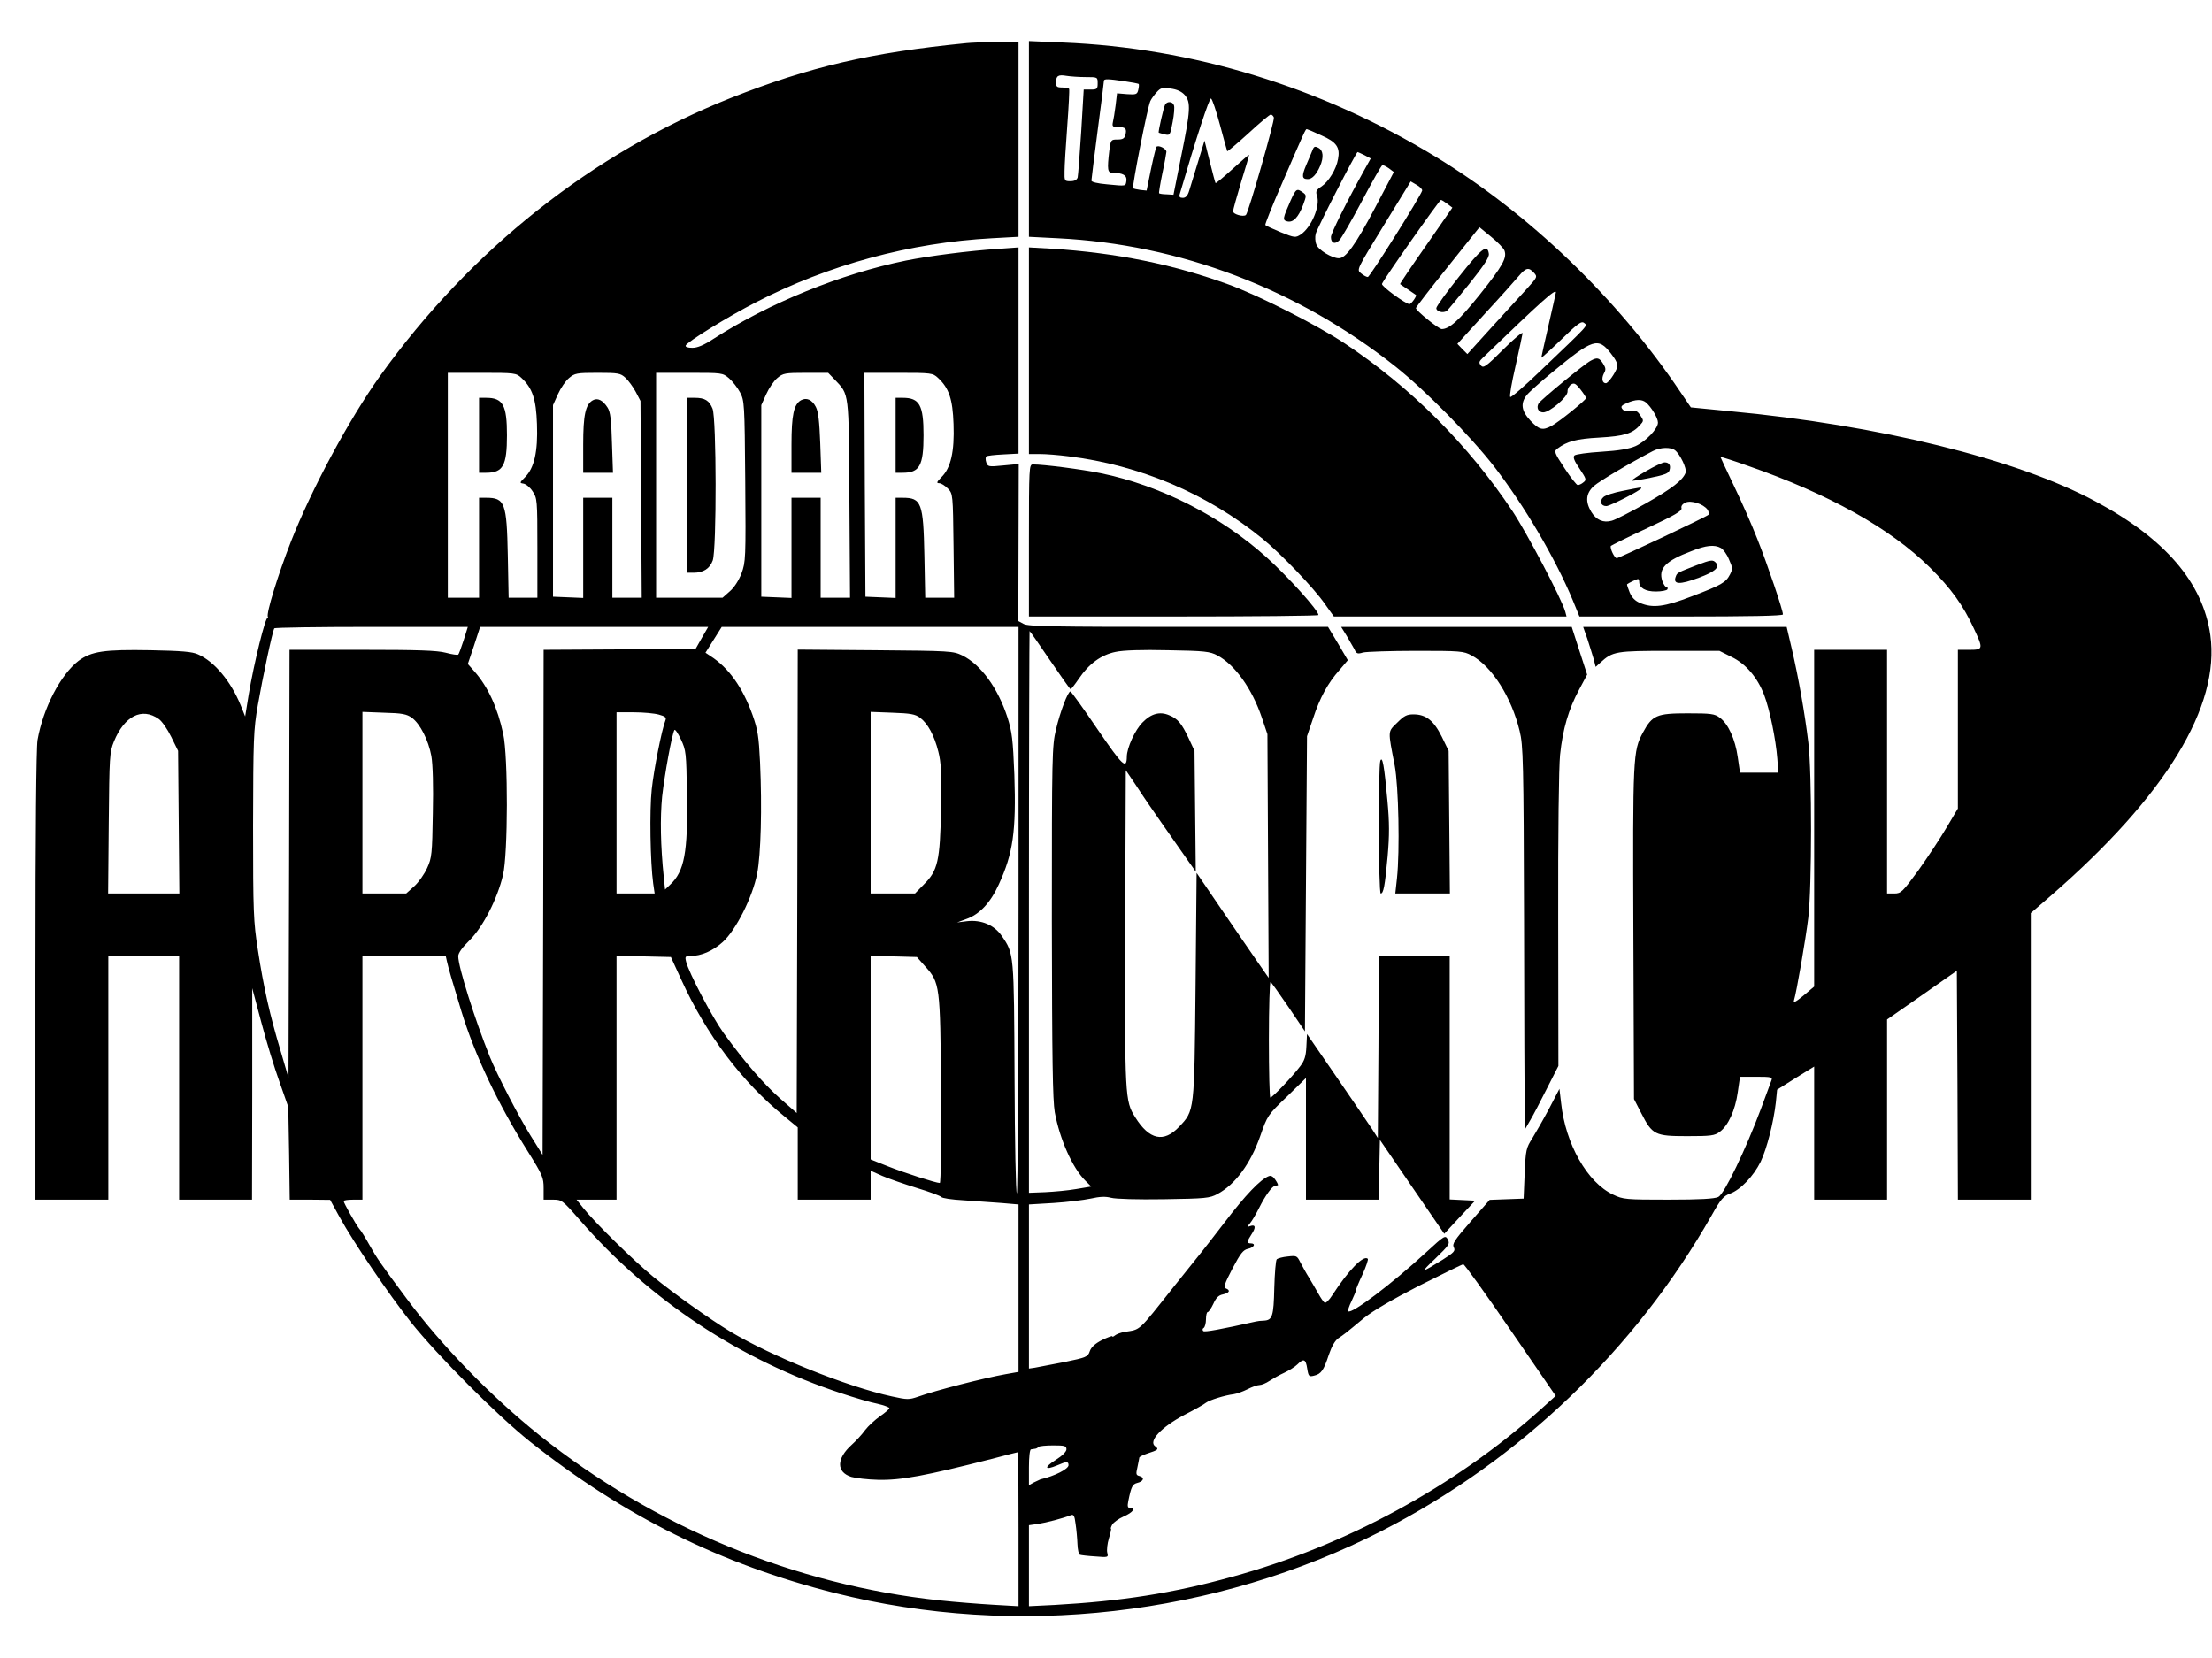 <?xml version="1.0" standalone="no"?>
<!DOCTYPE svg PUBLIC "-//W3C//DTD SVG 20010904//EN"
 "http://www.w3.org/TR/2001/REC-SVG-20010904/DTD/svg10.dtd">
<svg version="1.0" xmlns="http://www.w3.org/2000/svg"
 width="1062pt" height="796pt" viewBox="0 0 1062 796"
 preserveAspectRatio="xMidYMid meet">

<g transform="translate(0,796) scale(0.1,-0.1)"
fill="#000000" stroke="none">
<path d="M4640 7753 c-459 -45 -752 -113 -1133 -264 -661 -263 -1249 -729
-1683 -1335 -149 -209 -328 -542 -427 -794 -63 -161 -120 -347 -111 -362 4 -7
3 -9 -1 -5 -10 9 -66 -218 -91 -368 l-17 -105 -22 55 c-47 114 -126 209 -204
243 -28 13 -79 17 -228 20 -223 4 -284 -5 -346 -51 -86 -66 -170 -227 -197
-381 -6 -39 -10 -436 -10 -1133 l0 -1073 175 0 175 0 0 585 0 585 170 0 170 0
0 -585 0 -585 175 0 175 0 1 508 0 507 44 -165 c24 -91 63 -219 87 -285 l42
-120 4 -222 3 -223 97 0 97 -1 45 -82 c69 -125 234 -368 344 -507 127 -159
415 -448 571 -572 448 -356 919 -590 1464 -727 872 -219 1827 -110 2626 299
663 340 1216 870 1583 1515 43 77 57 93 88 104 50 18 113 84 147 153 30 63 62
189 73 285 l6 61 89 56 89 55 0 -320 0 -319 175 0 175 0 0 433 0 432 168 117
167 117 3 -550 2 -549 175 0 175 0 0 688 0 688 97 84 c551 479 813 908 765
1251 -36 252 -217 463 -552 642 -378 203 -1038 366 -1758 433 l-184 18 -51 75
c-301 448 -725 856 -1177 1130 -550 334 -1165 522 -1787 547 l-163 7 0 -470 0
-470 138 -7 c587 -29 1153 -244 1622 -616 140 -111 364 -338 475 -482 144
-187 292 -438 376 -640 l32 -78 488 0 c325 0 489 3 489 10 0 21 -74 239 -122
360 -27 69 -78 185 -114 259 -35 74 -64 135 -64 137 0 2 60 -17 133 -43 385
-134 682 -299 873 -488 101 -100 159 -181 210 -291 47 -100 46 -104 -21 -104
l-55 0 0 -381 0 -381 -54 -91 c-30 -51 -91 -143 -135 -205 -77 -105 -84 -112
-116 -112 l-35 0 0 585 0 585 -175 0 -175 0 0 -808 0 -809 -51 -43 c-36 -30
-50 -37 -46 -24 12 38 56 292 69 399 17 147 18 691 0 840 -17 141 -47 311 -79
448 l-25 107 -488 0 -489 0 20 -57 c10 -31 24 -75 30 -96 l10 -39 22 20 c60
55 75 57 332 57 l240 0 58 -29 c69 -33 125 -99 157 -183 27 -71 56 -214 63
-305 l5 -68 -92 0 -92 0 -11 75 c-12 86 -46 160 -86 189 -25 19 -43 21 -155
21 -148 0 -169 -9 -214 -92 -48 -89 -49 -113 -46 -964 l3 -796 35 -68 c53
-104 66 -110 220 -110 114 0 132 2 157 21 40 29 74 103 86 189 l11 75 79 0
c71 0 78 -2 72 -17 -3 -10 -27 -72 -51 -138 -73 -195 -175 -407 -204 -422 -18
-9 -87 -13 -240 -13 -205 0 -217 1 -265 24 -124 58 -229 243 -250 440 l-8 68
-49 -94 c-27 -51 -64 -115 -81 -143 -30 -47 -32 -56 -37 -170 l-5 -120 -82 -3
-81 -3 -91 -104 c-78 -89 -90 -108 -81 -124 8 -17 2 -24 -53 -59 -106 -66
-111 -66 -36 5 66 64 71 71 60 92 -12 21 -15 20 -103 -61 -166 -153 -360 -299
-375 -284 -3 3 4 25 16 49 11 24 21 47 21 52 0 5 14 39 32 77 17 37 28 71 25
74 -20 20 -93 -55 -170 -174 -15 -24 -32 -40 -37 -37 -6 4 -19 23 -30 43 -11
20 -32 55 -45 77 -14 22 -32 55 -42 74 -16 32 -18 33 -61 28 -24 -2 -47 -9
-52 -13 -5 -5 -10 -67 -12 -138 -3 -137 -9 -155 -51 -157 -12 0 -29 -2 -37 -4
-169 -38 -247 -52 -253 -46 -5 5 -4 12 2 15 6 4 11 23 11 42 0 19 4 34 8 34 5
0 17 18 27 39 13 29 25 42 46 46 32 7 38 20 14 29 -12 4 -6 22 32 95 39 74 52
90 75 95 29 6 39 26 13 26 -20 0 -19 9 4 44 22 33 19 48 -7 39 -16 -6 -16 -5
-1 13 9 10 29 44 44 74 30 60 62 104 76 106 5 1 11 2 14 3 3 0 -2 12 -11 25
-10 16 -21 23 -32 19 -40 -15 -112 -90 -214 -224 -48 -63 -97 -125 -108 -139
-11 -14 -71 -88 -133 -166 -177 -223 -159 -206 -237 -219 -19 -3 -40 -11 -47
-17 -7 -6 -13 -8 -13 -4 0 3 -22 -5 -49 -18 -33 -17 -52 -34 -59 -54 -9 -27
-16 -30 -123 -52 -63 -12 -126 -24 -141 -27 l-28 -4 0 394 0 394 118 7 c64 4
145 14 178 21 45 10 71 11 98 4 22 -6 127 -9 254 -7 200 3 220 5 257 25 86 46
159 146 205 277 35 100 36 102 128 190 l92 90 0 -292 0 -292 175 0 174 0 3
143 3 144 154 -225 155 -226 74 80 74 79 -61 3 -61 3 0 584 0 585 -170 0 -170
0 -2 -437 -3 -437 -29 45 c-16 24 -92 136 -170 249 l-141 205 -3 -60 c-2 -46
-9 -68 -30 -95 -36 -48 -133 -150 -143 -150 -4 0 -7 126 -7 280 0 154 4 278 8
275 4 -2 43 -57 86 -120 l79 -117 5 709 5 708 29 85 c33 101 71 170 127 233
l40 47 -47 80 -48 80 -717 0 c-593 0 -721 2 -744 14 l-26 14 1 377 1 377 -75
-7 c-70 -7 -74 -6 -81 15 -4 12 -4 24 0 28 3 4 40 8 81 10 l74 4 0 495 0 495
-97 -7 c-140 -9 -333 -34 -443 -56 -314 -64 -657 -204 -923 -375 -47 -31 -78
-44 -103 -44 -22 0 -34 4 -32 11 6 17 205 140 338 208 349 180 740 286 1133
307 l127 7 0 468 0 469 -107 -2 c-60 0 -124 -3 -143 -5z m573 -163 c57 0 57 0
57 -30 0 -27 -3 -30 -33 -30 l-34 0 -12 -202 c-7 -112 -15 -211 -17 -220 -4
-12 -15 -18 -35 -18 -28 0 -29 1 -28 48 0 26 6 124 13 217 7 94 11 173 9 178
-2 4 -17 7 -34 7 -24 0 -29 4 -29 23 0 33 10 40 50 33 19 -3 61 -6 93 -6z
m186 -20 c35 -5 65 -11 68 -13 2 -3 1 -15 -2 -28 -5 -22 -10 -24 -54 -21 l-48
4 -7 -59 c-4 -32 -10 -68 -13 -80 -4 -20 -1 -23 25 -23 36 0 43 -8 35 -38 -4
-17 -13 -22 -38 -22 -31 0 -32 -1 -39 -52 -11 -94 -9 -108 17 -108 48 0 68
-12 65 -37 -4 -28 1 -27 -93 -18 -46 4 -75 11 -75 18 0 7 14 115 30 241 17
126 30 233 30 238 0 10 19 10 99 -2z m289 -66 c30 -35 28 -73 -17 -294 l-37
-185 -33 2 c-18 0 -34 3 -36 5 -2 1 5 44 15 93 11 50 19 97 20 106 0 15 -38
34 -48 24 -2 -2 -14 -50 -26 -107 l-21 -103 -30 3 c-16 2 -32 6 -35 8 -6 6 70
394 83 419 5 11 19 30 31 43 18 20 27 23 66 17 30 -4 53 -14 68 -31z m169
-143 c18 -68 34 -125 35 -127 2 -2 48 37 102 86 54 50 102 90 107 90 5 0 12
-6 15 -14 5 -14 -121 -454 -134 -468 -11 -11 -62 3 -62 17 0 8 18 71 39 142
22 70 39 129 38 130 -1 1 -37 -30 -80 -69 -43 -39 -79 -69 -81 -67 -2 2 -14
49 -28 104 l-25 100 -32 -105 c-18 -58 -37 -120 -42 -137 -7 -23 -17 -33 -30
-33 -15 0 -19 5 -15 18 79 270 142 462 150 459 6 -2 25 -59 43 -126z m487 -51
c73 -32 91 -58 80 -114 -8 -48 -45 -108 -79 -131 -26 -17 -29 -24 -22 -45 17
-48 -27 -152 -78 -186 -25 -16 -29 -16 -96 11 -38 16 -72 31 -74 35 -2 3 32
89 76 190 115 266 117 270 123 270 2 0 34 -13 70 -30z m207 -95 l30 -16 -29
-52 c-82 -147 -162 -307 -162 -325 0 -30 19 -37 40 -16 11 11 59 95 109 189
49 93 93 171 98 172 4 1 18 -6 31 -15 l24 -18 -92 -175 c-93 -176 -139 -239
-172 -239 -33 0 -99 40 -108 66 -6 14 -7 37 -3 52 6 25 194 392 201 392 2 0
16 -7 33 -15z m277 -170 c-8 -28 -251 -415 -261 -415 -7 0 -21 8 -33 18 -21
17 -21 17 109 229 l130 212 29 -17 c16 -9 27 -21 26 -27z m121 -64 l24 -18
-127 -183 c-70 -100 -126 -183 -124 -184 2 -2 19 -13 38 -26 19 -13 36 -25 38
-26 6 -4 -22 -44 -31 -44 -18 0 -136 86 -132 97 7 21 276 403 283 403 4 0 18
-9 31 -19z m274 -224 c13 -35 -8 -73 -119 -212 -97 -121 -145 -165 -182 -165
-15 0 -127 91 -124 101 1 5 70 95 154 199 l151 189 56 -46 c31 -25 60 -55 64
-66z m142 -107 c17 -19 16 -21 -35 -77 -29 -32 -105 -115 -169 -185 l-116
-128 -24 24 -24 25 134 147 c74 80 147 162 162 180 33 39 47 42 72 14z m105
-94 c0 -3 -16 -73 -35 -156 -19 -83 -35 -154 -35 -157 0 -3 43 36 95 86 81 79
98 91 111 80 17 -14 29 -1 -214 -233 -73 -70 -136 -125 -141 -122 -5 3 7 70
25 148 18 79 33 150 34 158 0 8 -42 -27 -93 -78 -83 -83 -95 -91 -107 -77 -11
14 -10 19 11 39 282 272 349 332 349 312z m264 -293 c26 -33 34 -52 30 -67 -9
-28 -43 -76 -54 -76 -17 0 -22 22 -10 46 11 19 10 27 -4 49 -18 28 -28 30 -59
13 -31 -16 -240 -188 -250 -205 -12 -21 -1 -43 22 -43 31 0 118 74 117 100 -1
12 7 27 17 34 15 9 22 5 45 -24 15 -19 27 -38 27 -41 0 -10 -133 -117 -166
-134 -43 -23 -59 -19 -101 25 -44 47 -49 83 -18 123 11 14 67 64 123 110 195
161 220 169 281 90z m-5231 -117 c53 -49 71 -102 75 -222 5 -132 -13 -211 -57
-255 -27 -27 -27 -28 -8 -31 12 -2 32 -18 44 -37 22 -33 23 -41 23 -272 l0
-239 -69 0 -69 0 -4 203 c-5 253 -14 277 -104 277 l-34 0 0 -240 0 -240 -75 0
-75 0 0 540 0 540 164 0 c158 0 164 -1 189 -24z m500 0 c14 -13 36 -43 49 -67
l23 -44 3 -472 3 -473 -71 0 -70 0 0 240 0 240 -70 0 -70 0 0 -240 0 -241 -72
3 -73 3 0 460 0 460 24 53 c13 29 37 64 53 77 27 23 37 25 137 25 100 0 110
-2 134 -24z m497 -2 c17 -15 41 -45 53 -68 21 -40 22 -51 25 -427 3 -371 2
-388 -18 -442 -13 -34 -35 -68 -56 -86 l-35 -31 -159 0 -160 0 0 540 0 540
159 0 c158 0 160 0 191 -26z m507 -6 c71 -75 68 -52 71 -575 l3 -473 -71 0
-70 0 0 240 0 240 -70 0 -70 0 0 -240 0 -241 -72 3 -73 3 0 460 0 460 24 53
c13 29 37 64 53 77 27 23 37 25 137 25 l107 0 31 -32z m496 8 c53 -49 71 -102
75 -222 5 -132 -13 -211 -58 -255 -23 -23 -25 -29 -11 -29 10 0 28 -12 42 -26
24 -25 24 -27 27 -275 l3 -249 -69 0 -70 0 -4 203 c-5 253 -14 277 -104 277
l-34 0 0 -240 0 -241 -72 3 -73 3 -3 538 -2 537 163 0 c159 0 165 -1 190 -24z
m3399 -118 c26 -22 58 -75 58 -97 0 -30 -59 -91 -108 -113 -30 -13 -80 -22
-163 -27 -65 -4 -124 -12 -130 -18 -8 -8 -1 -26 25 -64 32 -48 34 -53 18 -65
-9 -8 -21 -13 -27 -13 -5 -1 -34 36 -63 80 -50 76 -52 82 -35 95 47 35 90 47
202 53 120 7 158 19 195 60 18 20 18 22 1 47 -14 21 -22 25 -45 20 -18 -3 -33
0 -40 9 -10 12 -7 18 21 30 42 18 71 19 91 3z m140 -230 c25 -20 57 -88 51
-107 -13 -36 -64 -76 -191 -148 -73 -41 -147 -79 -163 -83 -41 -12 -75 3 -99
42 -30 50 -26 90 13 125 28 24 165 106 282 167 37 19 86 20 107 4z m156 -285
c6 -9 8 -21 4 -25 -10 -10 -429 -208 -440 -208 -11 0 -34 49 -28 59 3 3 81 42
174 85 133 62 168 83 165 96 -3 10 4 20 19 27 27 12 85 -6 106 -34z m64 -184
c11 -6 29 -30 39 -55 18 -40 18 -46 5 -72 -20 -39 -41 -51 -183 -105 -132 -51
-188 -58 -249 -32 -24 10 -39 25 -50 51 -8 20 -14 37 -12 39 7 6 47 25 52 25
3 0 6 -6 6 -14 0 -29 30 -46 80 -46 27 0 52 5 55 10 3 6 2 10 -3 10 -6 0 -15
14 -21 30 -20 60 15 97 140 144 70 28 110 32 141 15z m-6036 -443 c-12 -36
-23 -67 -26 -69 -3 -3 -30 1 -60 9 -42 11 -134 14 -402 14 l-348 0 -2 -1027
-3 -1028 -38 130 c-51 169 -82 307 -109 485 -21 135 -23 177 -23 595 1 420 2
459 23 580 23 132 70 354 79 368 2 4 212 7 467 7 l462 0 -20 -64z m1144 12
l-30 -53 -365 -3 -365 -2 -2 -1213 -3 -1212 -58 93 c-59 95 -159 289 -195 377
-73 182 -152 432 -152 484 0 15 19 42 55 77 64 64 133 198 160 313 24 100 25
568 1 677 -27 126 -73 226 -138 300 l-32 36 30 89 29 89 548 0 547 0 -30 -52z
m1520 -1308 c0 -748 -4 -1360 -8 -1360 -5 0 -10 248 -11 552 -3 603 -2 598
-62 685 -36 52 -98 78 -167 70 l-47 -6 43 16 c64 22 117 78 157 166 69 150 84
255 75 527 -7 171 -11 205 -33 275 -46 142 -128 254 -217 298 -44 21 -55 22
-417 25 l-373 3 -2 -1113 -3 -1112 -80 70 c-80 71 -170 175 -271 314 -54 75
-168 291 -180 343 -6 24 -4 27 21 27 52 0 107 24 155 67 63 57 143 215 165
328 18 91 24 317 14 535 -6 125 -11 156 -36 227 -48 134 -115 227 -202 283
l-24 16 39 62 39 62 712 0 713 0 0 -1360z m151 1200 c52 -76 96 -139 99 -139
3 0 21 23 40 51 48 71 107 114 176 128 37 8 126 11 253 8 176 -3 200 -6 236
-25 84 -45 166 -159 213 -298 l27 -80 3 -585 3 -585 -53 76 c-29 42 -107 155
-173 252 l-120 176 -5 -542 c-6 -607 -5 -599 -79 -677 -74 -78 -143 -63 -211
46 -49 78 -50 96 -48 908 l3 758 46 -68 c25 -38 52 -79 60 -90 13 -19 82 -119
191 -274 l39 -55 -3 290 -3 290 -28 60 c-34 72 -52 94 -94 111 -44 19 -86 8
-127 -34 -36 -35 -76 -123 -76 -165 -1 -63 -19 -46 -141 132 -68 100 -126 181
-130 181 -12 0 -49 -97 -69 -182 -19 -80 -20 -118 -20 -923 1 -663 4 -856 14
-915 24 -130 85 -268 147 -329 l28 -28 -72 -12 c-40 -7 -107 -13 -149 -15
l-78 -3 0 1348 c0 742 2 1349 3 1349 2 0 46 -63 98 -140z m-4279 -282 c15 -10
42 -49 60 -86 l33 -67 3 -342 3 -343 -171 0 -171 0 3 338 c3 321 4 340 25 392
50 122 134 165 215 108z m1215 6 c40 -29 80 -108 94 -184 7 -41 10 -144 7
-275 -3 -194 -5 -214 -27 -262 -13 -29 -41 -69 -62 -88 l-39 -35 -105 0 -105
0 0 436 0 436 104 -4 c87 -2 109 -7 133 -24z m1186 15 c30 -8 37 -14 32 -27
-18 -45 -56 -238 -66 -332 -11 -101 -7 -350 7 -452 l7 -48 -92 0 -91 0 0 435
0 435 83 0 c45 0 99 -5 120 -11z m1254 -15 c37 -27 69 -86 88 -163 13 -50 16
-103 13 -274 -5 -251 -15 -297 -83 -364 l-42 -43 -107 0 -106 0 0 436 0 436
105 -4 c86 -3 109 -7 132 -24z m-1119 -368 c5 -279 -12 -370 -81 -434 l-24
-23 -6 58 c-16 153 -18 287 -8 389 12 107 47 299 59 319 3 5 17 -15 31 -45 25
-53 26 -64 29 -264z m-1152 -803 c8 -35 23 -87 69 -238 65 -212 175 -444 320
-675 70 -112 75 -124 75 -175 l0 -55 44 0 c43 0 46 -2 129 -97 337 -387 770
-673 1257 -833 63 -21 141 -44 173 -50 31 -7 57 -17 57 -21 0 -4 -20 -22 -45
-39 -24 -17 -57 -47 -72 -67 -15 -21 -44 -52 -64 -70 -74 -67 -74 -131 -2
-154 21 -6 79 -13 128 -14 111 -3 231 20 545 100 30 8 72 19 92 24 l37 9 1
-370 0 -370 -122 7 c-68 4 -184 13 -258 21 -694 74 -1368 352 -1920 793 -232
186 -472 432 -637 655 -126 169 -143 194 -178 256 -20 36 -42 72 -50 80 -15
18 -75 124 -75 133 0 4 20 7 45 7 l45 0 0 585 0 585 200 0 200 0 6 -27z m1125
-87 c120 -264 291 -491 497 -658 l62 -51 0 -174 0 -173 175 0 175 0 0 69 0 70
56 -25 c30 -13 105 -39 166 -58 60 -18 113 -38 117 -43 3 -6 51 -13 106 -16
55 -4 137 -10 183 -13 l82 -7 0 -402 0 -402 -62 -11 c-102 -18 -337 -78 -420
-108 -44 -15 -52 -15 -125 1 -217 47 -577 192 -776 311 -99 60 -272 183 -371
264 -95 78 -281 261 -336 330 l-32 40 96 0 96 0 0 585 0 586 130 -3 131 -3 50
-109z m1170 65 c72 -80 73 -90 77 -593 2 -251 -1 -448 -6 -448 -18 0 -171 49
-249 80 l-83 33 0 489 0 490 111 -4 111 -3 39 -44z m2811 -1747 l217 -316 -72
-65 c-409 -368 -936 -655 -1482 -804 -285 -79 -531 -117 -852 -135 l-123 -6 0
195 0 194 43 6 c40 6 124 28 158 42 14 5 18 -2 23 -42 4 -26 8 -70 9 -97 1
-26 6 -50 12 -51 5 -2 39 -6 73 -8 62 -5 64 -5 58 18 -3 12 0 43 8 69 8 25 12
46 10 46 -3 0 0 9 6 20 6 10 30 28 55 39 44 19 60 41 30 41 -11 0 -13 8 -8 33
14 69 20 81 43 87 30 7 37 26 11 33 -17 4 -18 9 -10 43 4 22 9 42 9 46 0 3 17
12 38 19 53 17 57 21 38 35 -34 24 29 92 141 151 49 25 95 51 103 58 17 13 91
36 133 41 15 2 45 13 67 24 21 11 47 20 57 20 10 0 32 9 48 20 17 11 49 29 71
39 23 11 51 28 63 40 30 30 40 26 47 -20 6 -38 9 -40 33 -34 34 8 46 25 71
101 14 41 30 68 46 79 27 18 29 19 123 97 42 34 136 89 265 155 111 56 206
102 211 103 6 0 108 -142 227 -316z m-2132 -573 c0 -11 -20 -31 -52 -51 -57
-36 -53 -51 7 -26 46 20 55 20 55 1 0 -18 -66 -52 -135 -68 -5 -2 -20 -9 -32
-15 l-23 -13 0 86 c0 49 4 86 10 86 6 1 14 2 19 3 5 0 13 4 17 9 4 4 36 7 71
7 55 0 63 -2 63 -19z"/>
<path d="M5594 7458 c-7 -11 -34 -131 -31 -135 1 -1 14 -4 28 -8 26 -6 27 -5
39 59 7 36 10 73 6 81 -6 18 -32 20 -42 3z"/>
<path d="M6301 7238 c-5 -13 -19 -45 -30 -71 -22 -52 -21 -67 8 -67 21 0 42
23 59 63 18 42 15 75 -8 87 -17 9 -22 7 -29 -12z"/>
<path d="M6196 6996 c-38 -86 -39 -93 -16 -99 28 -7 53 18 76 78 17 46 17 48
-1 61 -29 21 -33 18 -59 -40z"/>
<path d="M7006 6633 c-60 -75 -109 -143 -110 -152 -1 -17 32 -26 50 -14 6 5
54 63 108 130 71 89 97 128 94 145 -7 48 -34 27 -142 -109z"/>
<path d="M2300 5870 l0 -180 34 0 c81 0 100 34 100 180 0 145 -19 180 -100
180 l-34 0 0 -180z"/>
<path d="M2846 6038 c-35 -20 -46 -70 -46 -213 l0 -135 71 0 72 0 -5 144 c-3
113 -8 149 -21 169 -23 36 -48 48 -71 35z"/>
<path d="M3300 5630 l0 -420 30 0 c47 0 78 20 92 59 19 54 18 683 -1 729 -16
39 -37 52 -85 52 l-36 0 0 -420z"/>
<path d="M3845 6038 c-34 -20 -45 -71 -45 -213 l0 -135 71 0 72 0 -5 143 c-4
103 -9 150 -21 173 -18 35 -45 47 -72 32z"/>
<path d="M4300 5870 l0 -180 34 0 c81 0 100 34 100 180 0 145 -19 180 -100
180 l-34 0 0 -180z"/>
<path d="M7903 5698 c-40 -23 -71 -44 -69 -46 2 -2 43 4 90 14 65 13 87 21 91
35 8 24 -1 39 -23 39 -9 0 -50 -19 -89 -42z"/>
<path d="M7790 5603 c-41 -8 -83 -21 -92 -30 -20 -18 -13 -43 14 -43 18 0 168
77 168 86 0 5 0 5 -90 -13z"/>
<path d="M8145 5246 c-90 -35 -93 -36 -99 -53 -16 -40 17 -42 110 -7 76 28
101 49 83 71 -15 17 -23 16 -94 -11z"/>
<path d="M4940 6276 l0 -496 53 0 c29 0 91 -5 137 -11 343 -42 667 -180 932
-396 87 -71 246 -236 299 -313 l43 -60 559 0 558 0 -6 23 c-16 59 -183 376
-253 482 -213 320 -489 596 -807 807 -135 89 -411 229 -556 282 -267 97 -538
152 -851 172 l-108 6 0 -496z"/>
<path d="M4940 5365 l0 -365 695 0 c382 0 695 3 695 7 0 22 -142 180 -248 276
-219 198 -513 347 -798 405 -87 18 -271 42 -325 42 -18 0 -19 -13 -19 -365z"/>
<path d="M6465 4908 c14 -24 31 -54 38 -66 9 -21 15 -23 41 -15 17 4 132 8
256 8 211 0 227 -1 265 -22 98 -52 192 -201 231 -363 17 -69 19 -145 21 -905
1 -456 2 -870 3 -920 l0 -90 26 45 c15 25 51 94 81 154 l55 108 -1 698 c-1
427 3 735 9 796 13 124 41 219 91 312 l39 73 -37 114 -37 115 -553 0 -554 0
26 -42z"/>
<path d="M6708 4490 c-46 -45 -45 -34 -12 -205 19 -99 25 -412 11 -542 l-8
-73 131 0 131 0 -3 343 -3 342 -33 68 c-39 78 -76 107 -136 107 -32 0 -45 -7
-78 -40z"/>
<path d="M6627 4307 c-10 -27 -9 -637 2 -637 13 0 20 34 33 177 9 103 9 163
-1 270 -15 166 -24 216 -34 190z"/>
</g>
</svg>
